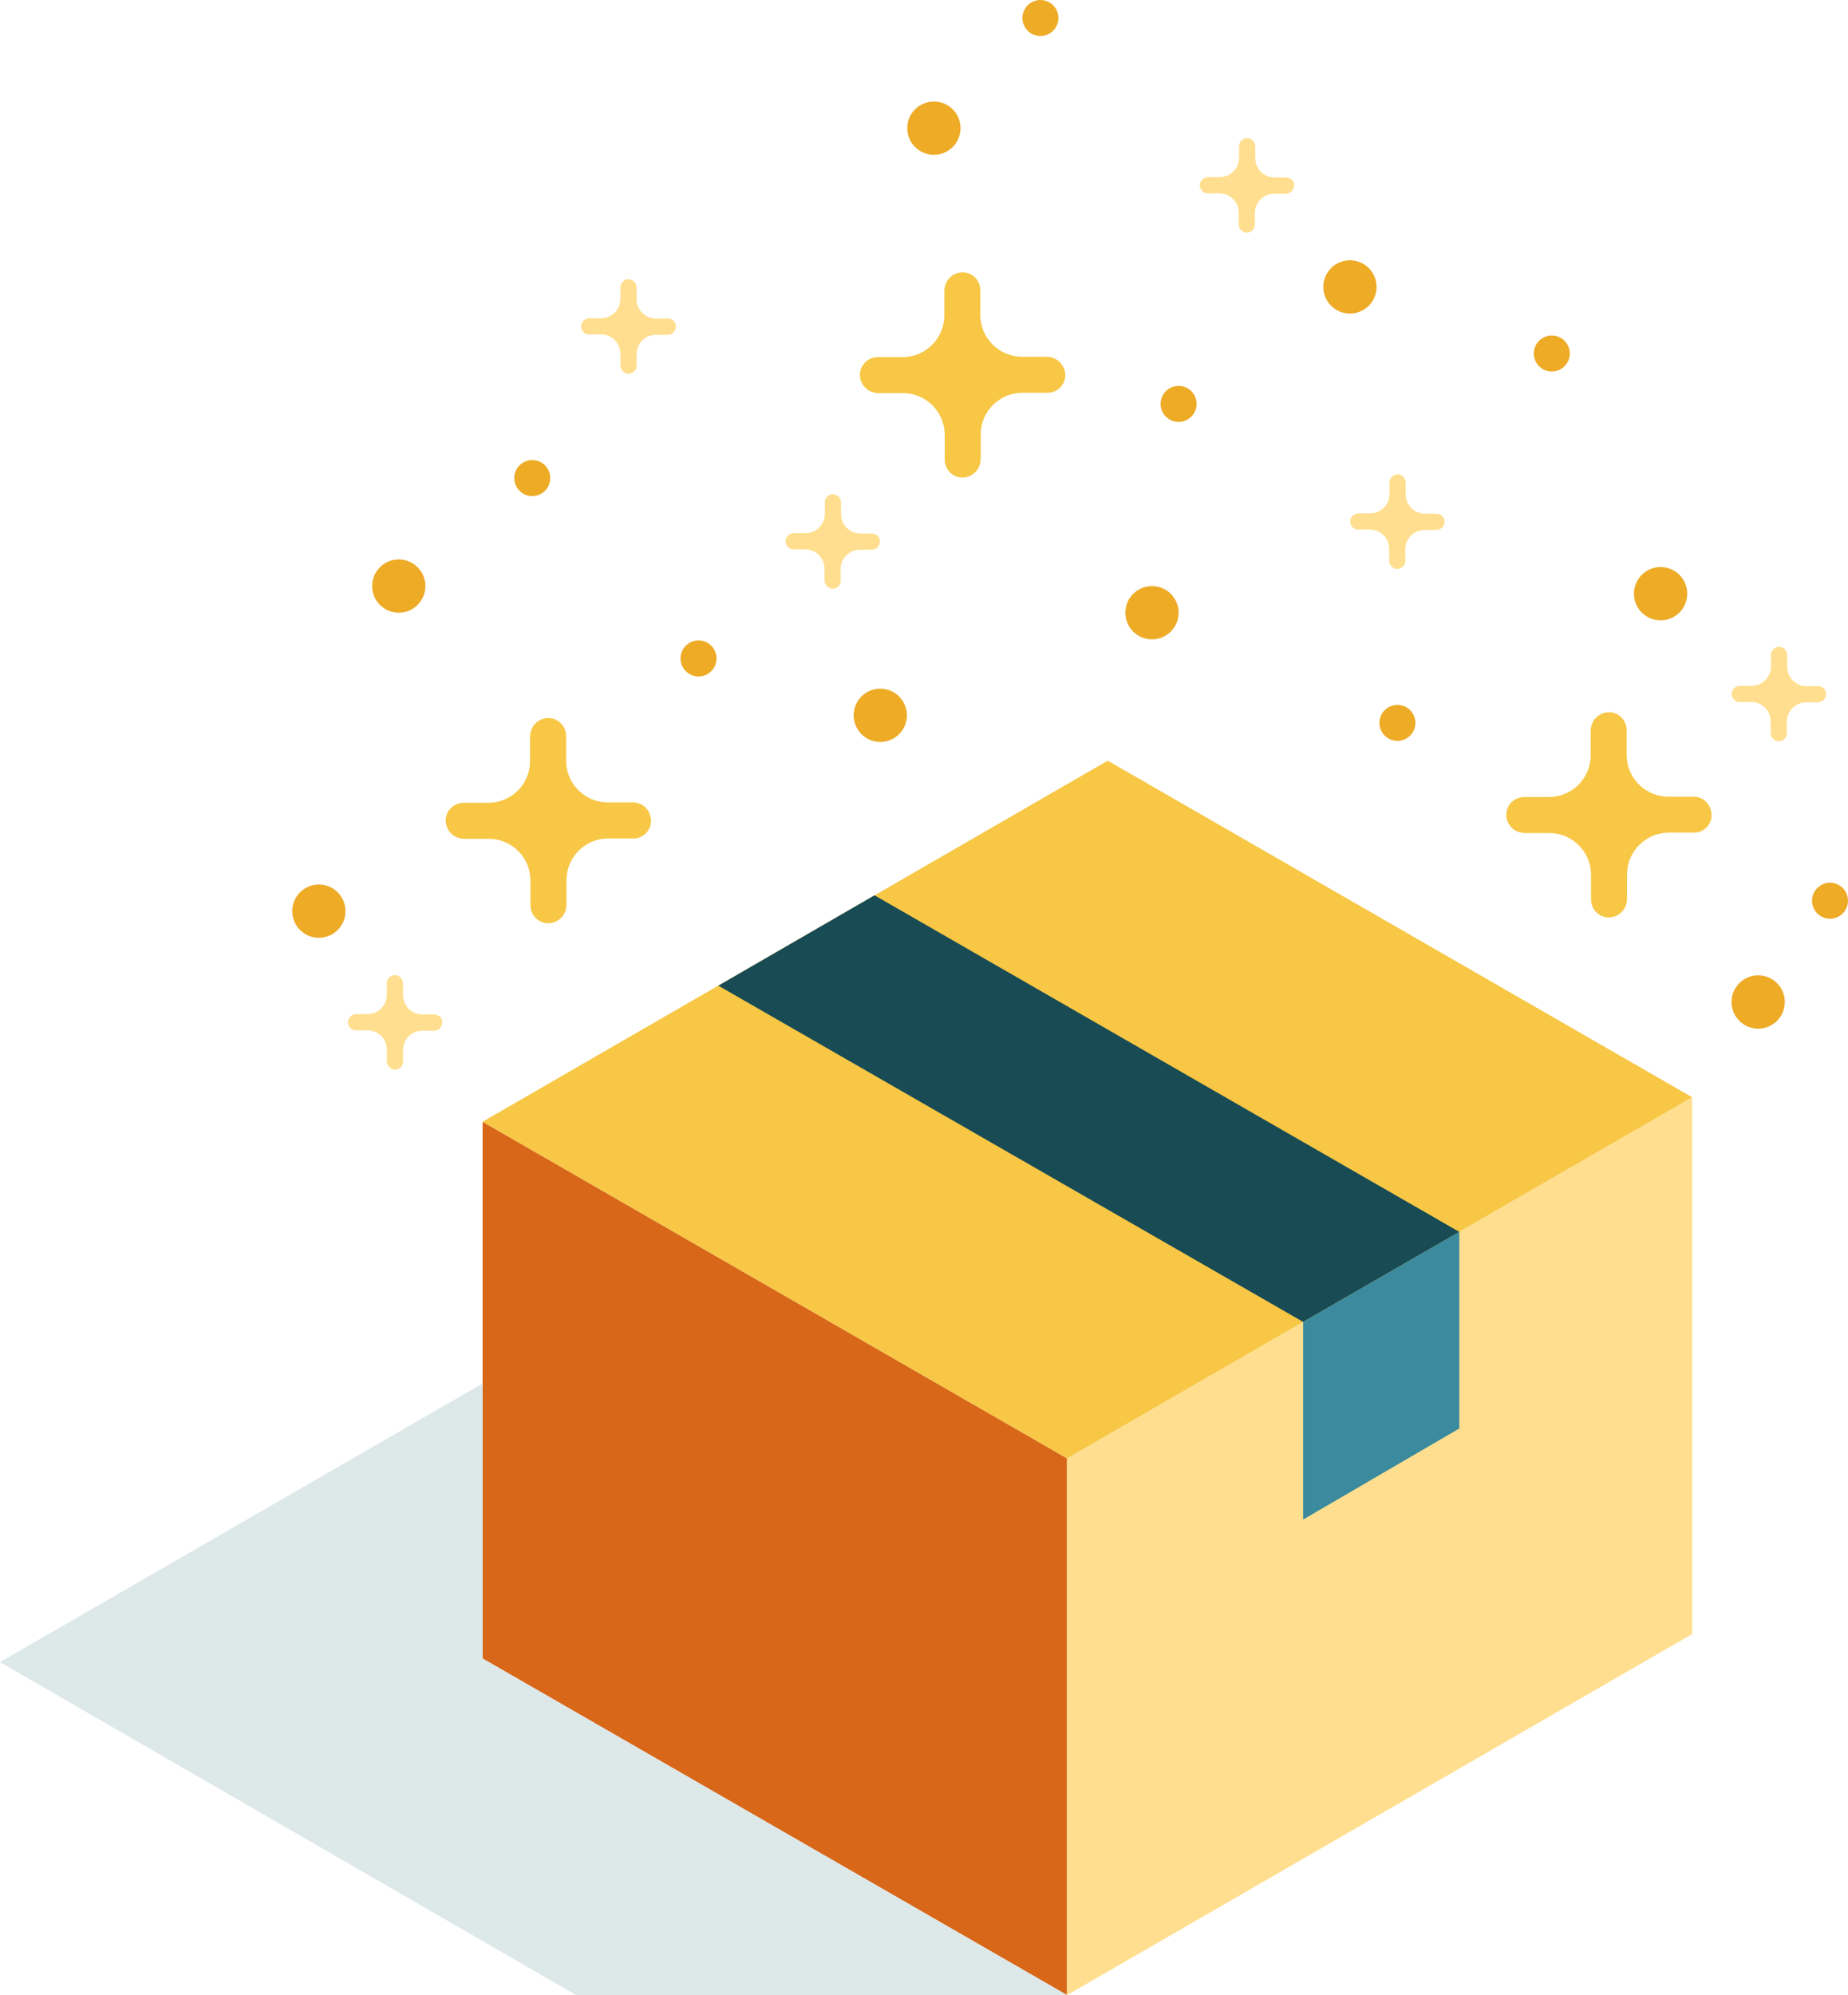 <?xml version="1.0" encoding="utf-8"?>
<svg version="1.1" id="Layer_2_1_" xmlns="http://www.w3.org/2000/svg" xmlns:xlink="http://www.w3.org/1999/xlink" x="0px" y="0px"
	 viewBox="0 0 513.5 554.2" style="enable-background:new 0 0 513.5 554.2;" xml:space="preserve">
<style type="text/css">
	.st0{fill:#D8671A;}
	.st1{fill:#FFDF8F;}
	.st2{fill:#F7C745;}
	.st3{fill:#184B54;}
	.st4{fill:#3B8A9D;}
	.st5{fill:#505050;}
	.st6{fill:#DDE8E8;}
	.st7{fill:#EDAB26;}
</style>
<polygon class="st0" points="296.5,554.2 296.5,405.1 134.1,311.6 134.1,460.7 "/>
<polygon class="st1" points="296.5,554.2 296.5,405.1 470.2,304.8 470.2,453.9 "/>
<polygon class="st2" points="134.1,311.6 307.8,211.3 470.2,304.8 296.5,405.1 "/>
<polygon class="st3" points="199.6,273.8 243,248.7 405.5,342.2 362.1,367.2 "/>
<polygon class="st4" points="362.1,367.2 362.1,422.1 405.5,396.8 405.5,342.2 "/>
<polygon class="st6" points="296.5,554.2 160.1,554.2 0,461.7 134.1,384.3 134.1,460.7 "/>
<path class="st2" d="M470.4,221.3h-6.8c-6.4,0-11.6-5.2-11.6-11.6l0,0v-6.8c0-2.5-1.7-4.6-4.2-5c-2.7-0.4-5.3,1.5-5.7,4.2
	c0,0.2-0.1,0.4-0.1,0.7v7c0,6.4-5.2,11.6-11.6,11.6l0,0h-6.8c-2.5,0-4.6,1.7-5,4.2c-0.4,2.7,1.5,5.3,4.2,5.7c0.2,0,0.4,0.1,0.7,0.1
	h7c6.4,0,11.6,5.2,11.6,11.6v6.8c0,2.5,1.7,4.6,4.2,5c2.7,0.4,5.3-1.5,5.7-4.2c0-0.2,0.1-0.4,0.1-0.7v-7c0-6.4,5.2-11.6,11.6-11.6
	l0,0h7c2.8,0,5-2.3,4.9-5.1c0-0.2,0-0.4-0.1-0.7C475,222.9,472.9,221.2,470.4,221.3z"/>
<path class="st2" d="M290.8,99.1H284c-6.4,0-11.6-5.2-11.6-11.6l0,0v-6.8c0-2.5-1.7-4.6-4.2-5c-2.7-0.4-5.3,1.5-5.7,4.2
	c0,0.2-0.1,0.4-0.1,0.7v7c0,6.4-5.2,11.6-11.6,11.6H244c-2.5,0-4.6,1.7-5,4.2c-0.4,2.7,1.5,5.3,4.2,5.7c0.2,0,0.4,0.1,0.7,0.1h7
	c6.4,0,11.6,5.2,11.6,11.6l0,0v6.8c0,2.5,1.7,4.6,4.2,5c2.7,0.4,5.3-1.5,5.7-4.2c0-0.2,0.1-0.4,0.1-0.7v-7c0-6.4,5.2-11.6,11.6-11.6
	l0,0h7c2.8,0,5-2.3,4.9-5.1c0-0.2,0-0.4-0.1-0.7C295.4,100.8,293.3,99.1,290.8,99.1z"/>
<path class="st2" d="M175.7,222.9h-6.8c-6.4,0-11.6-5.2-11.6-11.6l0,0v-6.8c0-2.5-1.7-4.6-4.2-5c-2.7-0.4-5.3,1.5-5.7,4.2
	c0,0.2-0.1,0.4-0.1,0.7v7c0,6.4-5.2,11.6-11.6,11.6l0,0h-6.8c-2.5,0-4.6,1.7-5,4.2c-0.4,2.7,1.5,5.3,4.2,5.7c0.2,0,0.4,0.1,0.7,0.1
	h7c6.4,0,11.6,5.2,11.6,11.6l0,0v6.8c0,2.5,1.7,4.6,4.2,5c2.7,0.4,5.3-1.5,5.7-4.2c0-0.2,0.1-0.4,0.1-0.7v-7
	c0-6.4,5.2-11.6,11.6-11.6l0,0h7c2.8,0,5-2.3,4.9-5.1c0-0.2,0-0.4-0.1-0.7C180.4,224.6,178.2,222.8,175.7,222.9z"/>
<path class="st1" d="M242.3,148.2h-3.2c-3,0-5.4-2.4-5.4-5.4v0v-3.2c0-1.1-0.8-2.1-1.9-2.3c-1.3-0.2-2.4,0.7-2.6,1.9
	c0,0.1,0,0.2,0,0.3v3.2c0,3-2.4,5.4-5.4,5.4h0h-3.2c-1.1,0-2.1,0.8-2.3,1.9c-0.2,1.3,0.7,2.4,1.9,2.6c0.1,0,0.2,0,0.3,0h3.2
	c3,0,5.4,2.4,5.4,5.4v0v3.2c0,1.1,0.8,2.1,1.9,2.3c1.3,0.2,2.4-0.7,2.6-1.9c0-0.1,0-0.2,0-0.3v-3.2c0-3,2.4-5.4,5.4-5.4h0h3.2
	c1.3,0,2.3-1,2.3-2.3c0-0.1,0-0.2,0-0.3C244.4,149,243.4,148.2,242.3,148.2z"/>
<path class="st1" d="M185.5,88.5h-3.2c-3,0-5.4-2.4-5.4-5.4v0v-3.2c0-1.1-0.8-2.1-1.9-2.3c-1.3-0.2-2.4,0.7-2.6,1.9
	c0,0.1,0,0.2,0,0.3v3.2c0,3-2.4,5.4-5.4,5.4h0h-3.2c-1.1,0-2.1,0.8-2.3,1.9c-0.2,1.3,0.6,2.4,1.9,2.6c0.1,0,0.3,0,0.4,0h3.2
	c3,0,5.4,2.4,5.4,5.4v0v3.2c0,1.1,0.8,2.1,1.9,2.3c1.3,0.2,2.4-0.7,2.6-1.9c0-0.1,0-0.2,0-0.3v-3.2c0-3,2.4-5.4,5.4-5.4h0h3.2
	c1.3,0,2.3-1,2.3-2.3c0-0.1,0-0.2,0-0.3C187.7,89.3,186.7,88.4,185.5,88.5z"/>
<path class="st1" d="M120.6,281.8h-3.2c-3,0-5.4-2.4-5.4-5.4l0,0v-3.2c0-1.1-0.8-2.1-1.9-2.3c-1.3-0.2-2.4,0.7-2.6,1.9
	c0,0.1,0,0.2,0,0.3v3.2c0,3-2.4,5.4-5.4,5.4h0H99c-1.1,0-2.1,0.8-2.3,1.9c-0.2,1.3,0.7,2.4,1.9,2.6c0.1,0,0.2,0,0.3,0h3.2
	c3,0,5.4,2.4,5.4,5.4v0v3.2c0,1.1,0.8,2.1,1.9,2.3c1.3,0.2,2.4-0.7,2.6-1.9c0-0.1,0-0.2,0-0.3v-3.2c0-3,2.4-5.4,5.4-5.4h0h3.2
	c1.3,0,2.3-1,2.3-2.3c0-0.1,0-0.2,0-0.3C122.8,282.6,121.8,281.8,120.6,281.8z"/>
<path class="st1" d="M399.1,142.7H396c-3,0-5.4-2.4-5.4-5.4v0v-3.2c0-1.1-0.8-2.1-1.9-2.3c-1.3-0.2-2.4,0.7-2.6,1.9
	c0,0.1,0,0.2,0,0.3v3.2c0,3-2.4,5.4-5.4,5.4l0,0h-3.2c-1.1,0-2.1,0.8-2.3,1.9c-0.2,1.3,0.7,2.4,1.9,2.6c0.1,0,0.2,0,0.3,0h3.2
	c3,0,5.4,2.4,5.4,5.4v0v3.2c0,1.1,0.8,2.1,1.9,2.3c1.3,0.2,2.4-0.7,2.6-1.9c0-0.1,0-0.2,0-0.3v-3.2c0-3,2.4-5.4,5.4-5.4l0,0h3.2
	c1.3,0,2.3-1,2.3-2.3c0-0.1,0-0.2,0-0.3C401.2,143.5,400.3,142.7,399.1,142.7z"/>
<path class="st1" d="M357.4,49.3h-3.2c-3,0-5.4-2.4-5.4-5.4v0v-3.2c0-1.1-0.8-2.1-1.9-2.3c-1.3-0.2-2.4,0.7-2.6,1.9
	c0,0.1,0,0.2,0,0.3v3.2c0,3-2.4,5.4-5.4,5.4l0,0h-3.2c-1.1,0-2.1,0.8-2.3,1.9c-0.2,1.3,0.7,2.4,1.9,2.6c0.1,0,0.2,0,0.3,0h3.2
	c3,0,5.4,2.4,5.4,5.4v0v3.2c0,1.1,0.8,2.1,1.9,2.3c1.3,0.2,2.4-0.7,2.6-1.9c0-0.1,0-0.2,0-0.3v-3.2c0-3,2.4-5.4,5.4-5.4l0,0h3.2
	c1.3,0,2.3-1,2.3-2.3c0-0.1,0-0.2,0-0.3C359.5,50.1,358.5,49.3,357.4,49.3z"/>
<path class="st1" d="M505.1,190.6H502c-3,0-5.4-2.4-5.4-5.4v0v-3.2c0-1.1-0.8-2.1-1.9-2.3c-1.3-0.2-2.4,0.7-2.6,1.9
	c0,0.1,0,0.2,0,0.3v3.2c0,3-2.4,5.4-5.4,5.4l0,0h-3.2c-1.1,0-2.1,0.8-2.3,1.9c-0.2,1.3,0.7,2.4,1.9,2.6c0.1,0,0.2,0,0.3,0h3.2
	c3,0,5.4,2.4,5.4,5.4v0v3.2c0,1.1,0.8,2.1,1.9,2.3c1.3,0.2,2.4-0.7,2.6-1.9c0-0.1,0-0.2,0-0.3v-3.2c0-3,2.4-5.4,5.4-5.4l0,0h3.2
	c1.3,0,2.3-1,2.3-2.3c0-0.1,0-0.2,0-0.3C507.3,191.4,506.3,190.6,505.1,190.6z"/>
<circle class="st7" cx="375.1" cy="79.7" r="7.4"/>
<circle class="st7" cx="88.6" cy="253.1" r="7.4"/>
<circle class="st7" cx="508.5" cy="250.2" r="5"/>
<circle class="st7" cx="320.1" cy="170.2" r="7.4"/>
<circle class="st7" cx="244.6" cy="198.7" r="7.4"/>
<circle class="st7" cx="289.1" cy="5" r="5"/>
<ellipse transform="matrix(0.889 -0.459 0.459 0.889 -24.313 229.922)" class="st7" cx="461.2" cy="165" rx="7.4" ry="7.4"/>
<circle class="st7" cx="431.2" cy="98.2" r="5"/>
<circle class="st7" cx="388.3" cy="200.8" r="5"/>
<circle class="st7" cx="194.1" cy="182.9" r="5"/>
<circle class="st7" cx="110.8" cy="162.8" r="7.4"/>
<circle class="st7" cx="259.5" cy="35.6" r="7.4"/>
<circle class="st7" cx="147.9" cy="132.8" r="5"/>
<ellipse transform="matrix(0.24 -0.971 0.971 0.24 100.877 685.83)" class="st7" cx="488.5" cy="278.5" rx="7.4" ry="7.4"/>
<circle class="st7" cx="327.5" cy="112.2" r="5"/>
</svg>

